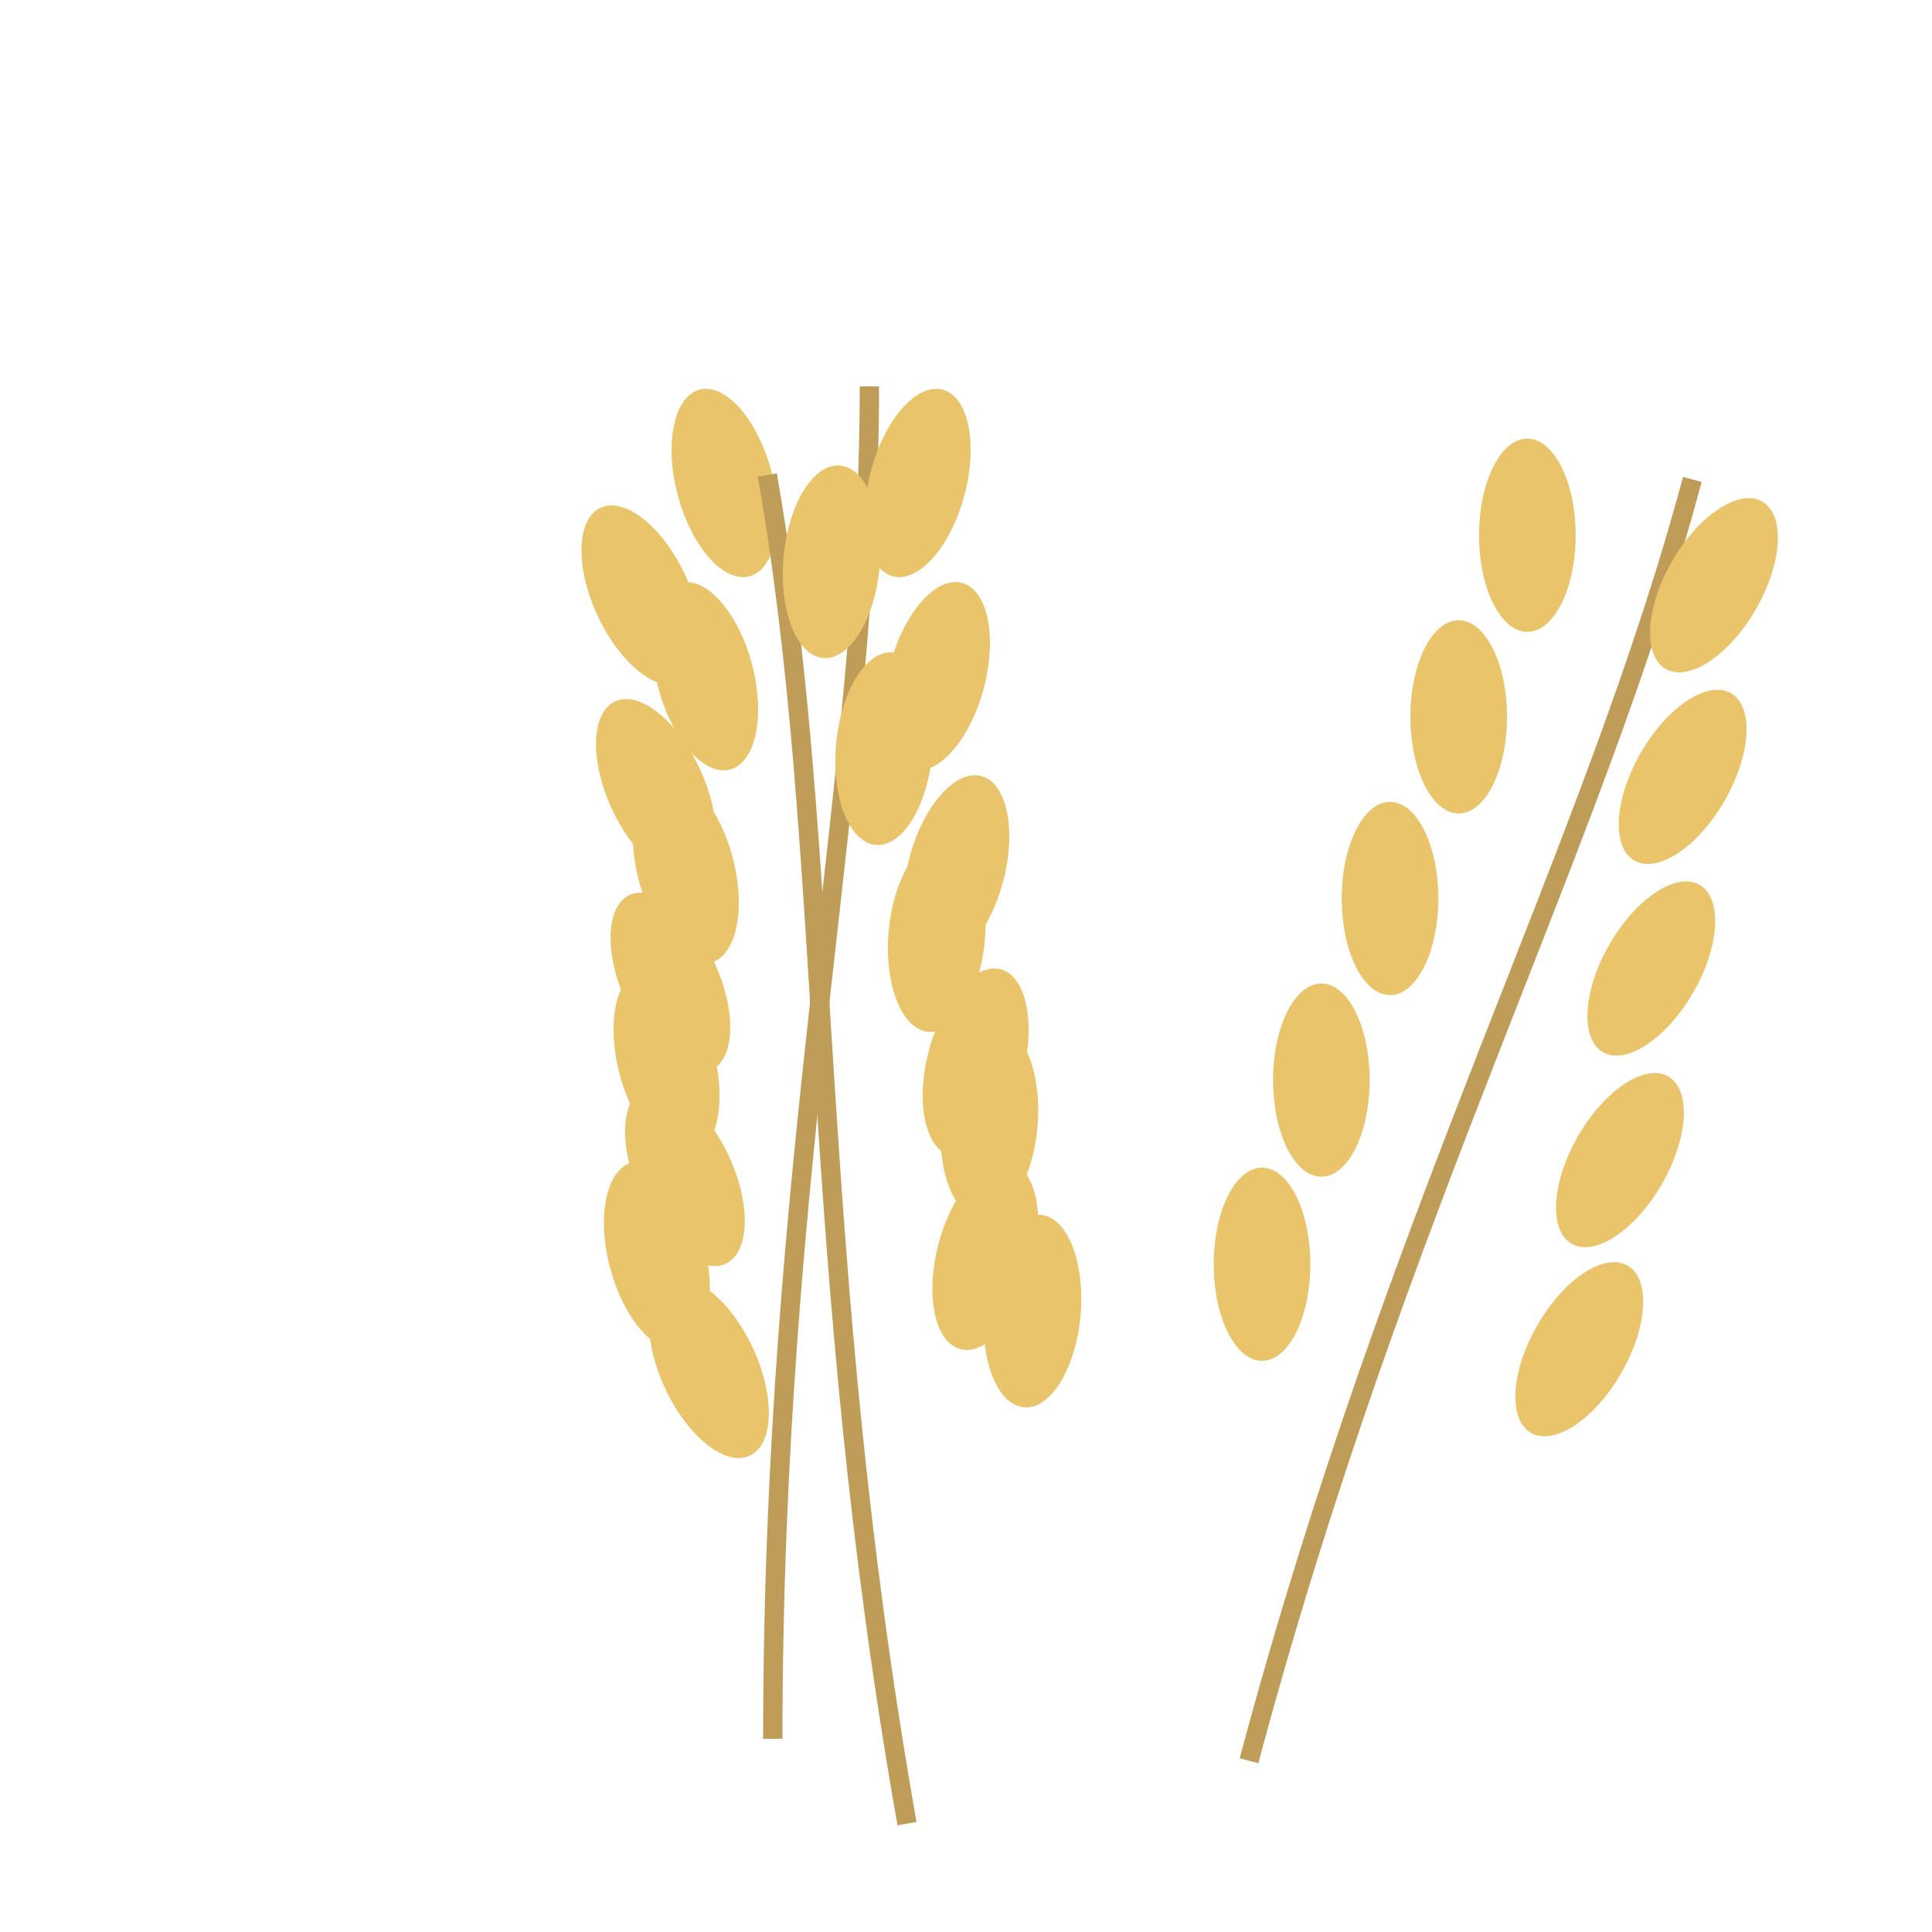 <svg xmlns="http://www.w3.org/2000/svg" viewBox="0 0 200 200" width="200" height="200">
  <style>
    .stalk { stroke: #bf9d58; stroke-width: 2; }
    .grain { fill: #e9c46a; }
  </style>
  
  <!-- Group 1 -->
  <g transform="translate(40,0)">
    <path class="stalk" d="M40,180 C40,120 50,80 50,40" fill="none"/>
    
    <!-- Left side grains -->
    <ellipse class="grain" cx="35" cy="50" rx="5" ry="10" transform="rotate(-15 35 50)"/>
    <ellipse class="grain" cx="33" cy="70" rx="5" ry="10" transform="rotate(-15 33 70)"/>
    <ellipse class="grain" cx="31" cy="90" rx="5" ry="10" transform="rotate(-15 31 90)"/>
    <ellipse class="grain" cx="29" cy="110" rx="5" ry="10" transform="rotate(-15 29 110)"/>
    <ellipse class="grain" cx="28" cy="130" rx="5" ry="10" transform="rotate(-15 28 130)"/>
    
    <!-- Right side grains -->
    <ellipse class="grain" cx="55" cy="50" rx="5" ry="10" transform="rotate(15 55 50)"/>
    <ellipse class="grain" cx="57" cy="70" rx="5" ry="10" transform="rotate(15 57 70)"/>
    <ellipse class="grain" cx="59" cy="90" rx="5" ry="10" transform="rotate(15 59 90)"/>
    <ellipse class="grain" cx="61" cy="110" rx="5" ry="10" transform="rotate(15 61 110)"/>
    <ellipse class="grain" cx="62" cy="130" rx="5" ry="10" transform="rotate(15 62 130)"/>
  </g>
  
  <!-- Group 2 -->
  <g transform="translate(0,10) rotate(-10 80 100)">
    <path class="stalk" d="M80,180 C80,120 90,80 90,40" fill="none"/>
    
    <!-- Left side grains -->
    <ellipse class="grain" cx="75" cy="50" rx="5" ry="10" transform="rotate(-15 75 50)"/>
    <ellipse class="grain" cx="73" cy="70" rx="5" ry="10" transform="rotate(-15 73 70)"/>
    <ellipse class="grain" cx="71" cy="90" rx="5" ry="10" transform="rotate(-15 71 90)"/>
    <ellipse class="grain" cx="69" cy="110" rx="5" ry="10" transform="rotate(-15 69 110)"/>
    <ellipse class="grain" cx="68" cy="130" rx="5" ry="10" transform="rotate(-15 68 130)"/>
    
    <!-- Right side grains -->
    <ellipse class="grain" cx="95" cy="50" rx="5" ry="10" transform="rotate(15 95 50)"/>
    <ellipse class="grain" cx="97" cy="70" rx="5" ry="10" transform="rotate(15 97 70)"/>
    <ellipse class="grain" cx="99" cy="90" rx="5" ry="10" transform="rotate(15 99 90)"/>
    <ellipse class="grain" cx="101" cy="110" rx="5" ry="10" transform="rotate(15 101 110)"/>
    <ellipse class="grain" cx="102" cy="130" rx="5" ry="10" transform="rotate(15 102 130)"/>
  </g>
  
  <!-- Group 3 -->
  <g transform="translate(30,5) rotate(15 120 100)">
    <path class="stalk" d="M120,180 C120,120 130,80 130,40" fill="none"/>
    
    <!-- Left side grains -->
    <ellipse class="grain" cx="115" cy="50" rx="5" ry="10" transform="rotate(-15 115 50)"/>
    <ellipse class="grain" cx="113" cy="70" rx="5" ry="10" transform="rotate(-15 113 70)"/>
    <ellipse class="grain" cx="111" cy="90" rx="5" ry="10" transform="rotate(-15 111 90)"/>
    <ellipse class="grain" cx="109" cy="110" rx="5" ry="10" transform="rotate(-15 109 110)"/>
    <ellipse class="grain" cx="108" cy="130" rx="5" ry="10" transform="rotate(-15 108 130)"/>
    
    <!-- Right side grains -->
    <ellipse class="grain" cx="135" cy="50" rx="5" ry="10" transform="rotate(15 135 50)"/>
    <ellipse class="grain" cx="137" cy="70" rx="5" ry="10" transform="rotate(15 137 70)"/>
    <ellipse class="grain" cx="139" cy="90" rx="5" ry="10" transform="rotate(15 139 90)"/>
    <ellipse class="grain" cx="141" cy="110" rx="5" ry="10" transform="rotate(15 141 110)"/>
    <ellipse class="grain" cx="142" cy="130" rx="5" ry="10" transform="rotate(15 142 130)"/>
  </g>
</svg>
